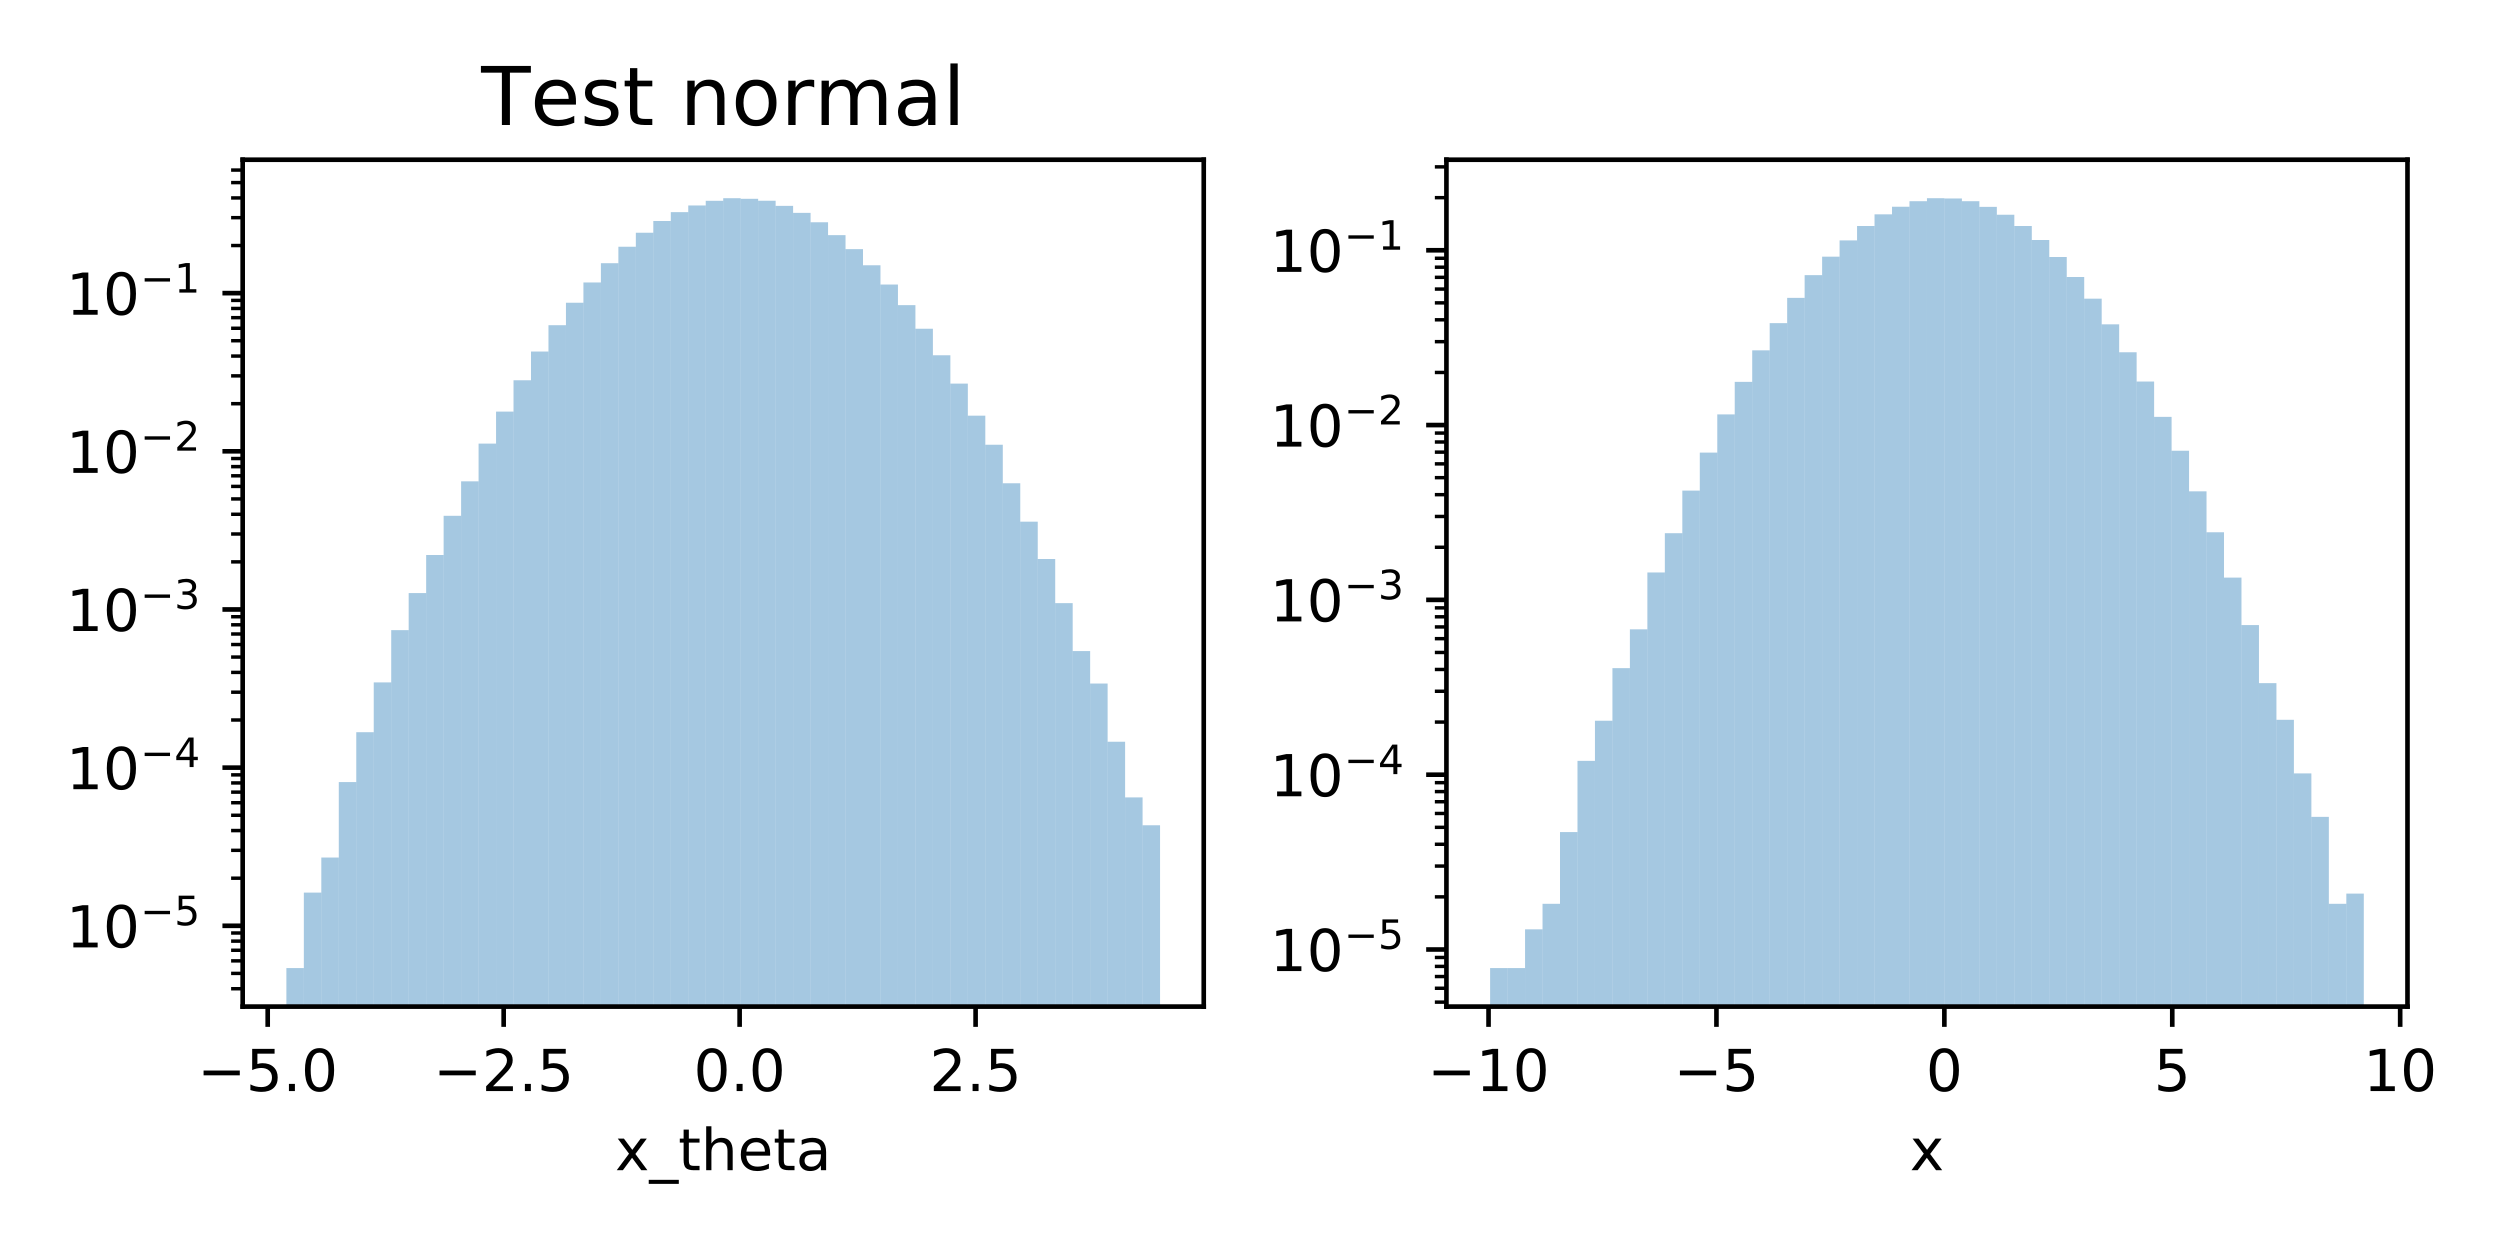 <?xml version="1.0" encoding="utf-8" standalone="no"?>
<!DOCTYPE svg PUBLIC "-//W3C//DTD SVG 1.1//EN"
  "http://www.w3.org/Graphics/SVG/1.1/DTD/svg11.dtd">
<!-- Created with matplotlib (https://matplotlib.org/) -->
<svg height="216pt" version="1.1" viewBox="0 0 432 216" width="432pt" xmlns="http://www.w3.org/2000/svg" xmlns:xlink="http://www.w3.org/1999/xlink">
 <defs>
  <style type="text/css">
*{stroke-linecap:butt;stroke-linejoin:round;}
  </style>
 </defs>
 <g id="figure_1">
  <g id="patch_1">
   <path d="M 0 216 
L 432 216 
L 432 0 
L 0 0 
z
" style="fill:#ffffff;"/>
  </g>
  <g id="axes_1">
   <g id="patch_2">
    <path d="M 41.935 173.939 
L 208.007 173.939 
L 208.007 27.6 
L 41.935 27.6 
z
" style="fill:#ffffff;"/>
   </g>
   <g id="patch_3">
    <path clip-path="url(#p2f5a0d7774)" d="M 49.484 27353.577 
L 52.504 27353.577 
L 52.504 167.287 
L 49.484 167.287 
z
" style="fill:#1f77b4;opacity:0.4;"/>
   </g>
   <g id="patch_4">
    <path clip-path="url(#p2f5a0d7774)" d="M 52.504 27353.577 
L 55.523 27353.577 
L 55.523 154.247 
L 52.504 154.247 
z
" style="fill:#1f77b4;opacity:0.4;"/>
   </g>
   <g id="patch_5">
    <path clip-path="url(#p2f5a0d7774)" d="M 55.523 27353.577 
L 58.542 27353.577 
L 58.542 148.184 
L 55.523 148.184 
z
" style="fill:#1f77b4;opacity:0.4;"/>
   </g>
   <g id="patch_6">
    <path clip-path="url(#p2f5a0d7774)" d="M 58.542 27353.577 
L 61.562 27353.577 
L 61.562 135.144 
L 58.542 135.144 
z
" style="fill:#1f77b4;opacity:0.4;"/>
   </g>
   <g id="patch_7">
    <path clip-path="url(#p2f5a0d7774)" d="M 61.562 27353.577 
L 64.581 27353.577 
L 64.581 126.528 
L 61.562 126.528 
z
" style="fill:#1f77b4;opacity:0.4;"/>
   </g>
   <g id="patch_8">
    <path clip-path="url(#p2f5a0d7774)" d="M 64.581 27353.577 
L 67.601 27353.577 
L 67.601 117.924 
L 64.581 117.924 
z
" style="fill:#1f77b4;opacity:0.4;"/>
   </g>
   <g id="patch_9">
    <path clip-path="url(#p2f5a0d7774)" d="M 67.601 27353.577 
L 70.62 27353.577 
L 70.62 108.89 
L 67.601 108.89 
z
" style="fill:#1f77b4;opacity:0.4;"/>
   </g>
   <g id="patch_10">
    <path clip-path="url(#p2f5a0d7774)" d="M 70.62 27353.577 
L 73.64 27353.577 
L 73.64 102.485 
L 70.62 102.485 
z
" style="fill:#1f77b4;opacity:0.4;"/>
   </g>
   <g id="patch_11">
    <path clip-path="url(#p2f5a0d7774)" d="M 73.64 27353.577 
L 76.659 27353.577 
L 76.659 95.908 
L 73.64 95.908 
z
" style="fill:#1f77b4;opacity:0.4;"/>
   </g>
   <g id="patch_12">
    <path clip-path="url(#p2f5a0d7774)" d="M 76.659 27353.577 
L 79.679 27353.577 
L 79.679 89.13 
L 76.659 89.13 
z
" style="fill:#1f77b4;opacity:0.4;"/>
   </g>
   <g id="patch_13">
    <path clip-path="url(#p2f5a0d7774)" d="M 79.679 27353.577 
L 82.698 27353.577 
L 82.698 83.172 
L 79.679 83.172 
z
" style="fill:#1f77b4;opacity:0.4;"/>
   </g>
   <g id="patch_14">
    <path clip-path="url(#p2f5a0d7774)" d="M 82.698 27353.577 
L 85.718 27353.577 
L 85.718 76.655 
L 82.698 76.655 
z
" style="fill:#1f77b4;opacity:0.4;"/>
   </g>
   <g id="patch_15">
    <path clip-path="url(#p2f5a0d7774)" d="M 85.718 27353.577 
L 88.737 27353.577 
L 88.737 71.129 
L 85.718 71.129 
z
" style="fill:#1f77b4;opacity:0.4;"/>
   </g>
   <g id="patch_16">
    <path clip-path="url(#p2f5a0d7774)" d="M 88.737 27353.577 
L 91.757 27353.577 
L 91.757 65.705 
L 88.737 65.705 
z
" style="fill:#1f77b4;opacity:0.4;"/>
   </g>
   <g id="patch_17">
    <path clip-path="url(#p2f5a0d7774)" d="M 91.757 27353.577 
L 94.776 27353.577 
L 94.776 60.743 
L 91.757 60.743 
z
" style="fill:#1f77b4;opacity:0.4;"/>
   </g>
   <g id="patch_18">
    <path clip-path="url(#p2f5a0d7774)" d="M 94.776 27353.577 
L 97.796 27353.577 
L 97.796 56.2 
L 94.776 56.2 
z
" style="fill:#1f77b4;opacity:0.4;"/>
   </g>
   <g id="patch_19">
    <path clip-path="url(#p2f5a0d7774)" d="M 97.796 27353.577 
L 100.815 27353.577 
L 100.815 52.312 
L 97.796 52.312 
z
" style="fill:#1f77b4;opacity:0.4;"/>
   </g>
   <g id="patch_20">
    <path clip-path="url(#p2f5a0d7774)" d="M 100.815 27353.577 
L 103.835 27353.577 
L 103.835 48.807 
L 100.815 48.807 
z
" style="fill:#1f77b4;opacity:0.4;"/>
   </g>
   <g id="patch_21">
    <path clip-path="url(#p2f5a0d7774)" d="M 103.835 27353.577 
L 106.854 27353.577 
L 106.854 45.485 
L 103.835 45.485 
z
" style="fill:#1f77b4;opacity:0.4;"/>
   </g>
   <g id="patch_22">
    <path clip-path="url(#p2f5a0d7774)" d="M 106.854 27353.577 
L 109.874 27353.577 
L 109.874 42.638 
L 106.854 42.638 
z
" style="fill:#1f77b4;opacity:0.4;"/>
   </g>
   <g id="patch_23">
    <path clip-path="url(#p2f5a0d7774)" d="M 109.874 27353.577 
L 112.893 27353.577 
L 112.893 40.213 
L 109.874 40.213 
z
" style="fill:#1f77b4;opacity:0.4;"/>
   </g>
   <g id="patch_24">
    <path clip-path="url(#p2f5a0d7774)" d="M 112.893 27353.577 
L 115.913 27353.577 
L 115.913 38.189 
L 112.893 38.189 
z
" style="fill:#1f77b4;opacity:0.4;"/>
   </g>
   <g id="patch_25">
    <path clip-path="url(#p2f5a0d7774)" d="M 115.913 27353.577 
L 118.932 27353.577 
L 118.932 36.659 
L 115.913 36.659 
z
" style="fill:#1f77b4;opacity:0.4;"/>
   </g>
   <g id="patch_26">
    <path clip-path="url(#p2f5a0d7774)" d="M 118.932 27353.577 
L 121.951 27353.577 
L 121.951 35.503 
L 118.932 35.503 
z
" style="fill:#1f77b4;opacity:0.4;"/>
   </g>
   <g id="patch_27">
    <path clip-path="url(#p2f5a0d7774)" d="M 121.951 27353.577 
L 124.971 27353.577 
L 124.971 34.704 
L 121.951 34.704 
z
" style="fill:#1f77b4;opacity:0.4;"/>
   </g>
   <g id="patch_28">
    <path clip-path="url(#p2f5a0d7774)" d="M 124.971 27353.577 
L 127.99 27353.577 
L 127.99 34.252 
L 124.971 34.252 
z
" style="fill:#1f77b4;opacity:0.4;"/>
   </g>
   <g id="patch_29">
    <path clip-path="url(#p2f5a0d7774)" d="M 127.99 27353.577 
L 131.01 27353.577 
L 131.01 34.35 
L 127.99 34.35 
z
" style="fill:#1f77b4;opacity:0.4;"/>
   </g>
   <g id="patch_30">
    <path clip-path="url(#p2f5a0d7774)" d="M 131.01 27353.577 
L 134.029 27353.577 
L 134.029 34.687 
L 131.01 34.687 
z
" style="fill:#1f77b4;opacity:0.4;"/>
   </g>
   <g id="patch_31">
    <path clip-path="url(#p2f5a0d7774)" d="M 134.029 27353.577 
L 137.049 27353.577 
L 137.049 35.572 
L 134.029 35.572 
z
" style="fill:#1f77b4;opacity:0.4;"/>
   </g>
   <g id="patch_32">
    <path clip-path="url(#p2f5a0d7774)" d="M 137.049 27353.577 
L 140.068 27353.577 
L 140.068 36.787 
L 137.049 36.787 
z
" style="fill:#1f77b4;opacity:0.4;"/>
   </g>
   <g id="patch_33">
    <path clip-path="url(#p2f5a0d7774)" d="M 140.068 27353.577 
L 143.088 27353.577 
L 143.088 38.407 
L 140.068 38.407 
z
" style="fill:#1f77b4;opacity:0.4;"/>
   </g>
   <g id="patch_34">
    <path clip-path="url(#p2f5a0d7774)" d="M 143.088 27353.577 
L 146.107 27353.577 
L 146.107 40.628 
L 143.088 40.628 
z
" style="fill:#1f77b4;opacity:0.4;"/>
   </g>
   <g id="patch_35">
    <path clip-path="url(#p2f5a0d7774)" d="M 146.107 27353.577 
L 149.127 27353.577 
L 149.127 43.049 
L 146.107 43.049 
z
" style="fill:#1f77b4;opacity:0.4;"/>
   </g>
   <g id="patch_36">
    <path clip-path="url(#p2f5a0d7774)" d="M 149.127 27353.577 
L 152.146 27353.577 
L 152.146 45.837 
L 149.127 45.837 
z
" style="fill:#1f77b4;opacity:0.4;"/>
   </g>
   <g id="patch_37">
    <path clip-path="url(#p2f5a0d7774)" d="M 152.146 27353.577 
L 155.166 27353.577 
L 155.166 49.166 
L 152.146 49.166 
z
" style="fill:#1f77b4;opacity:0.4;"/>
   </g>
   <g id="patch_38">
    <path clip-path="url(#p2f5a0d7774)" d="M 155.166 27353.577 
L 158.185 27353.577 
L 158.185 52.725 
L 155.166 52.725 
z
" style="fill:#1f77b4;opacity:0.4;"/>
   </g>
   <g id="patch_39">
    <path clip-path="url(#p2f5a0d7774)" d="M 158.185 27353.577 
L 161.205 27353.577 
L 161.205 56.805 
L 158.185 56.805 
z
" style="fill:#1f77b4;opacity:0.4;"/>
   </g>
   <g id="patch_40">
    <path clip-path="url(#p2f5a0d7774)" d="M 161.205 27353.577 
L 164.224 27353.577 
L 164.224 61.393 
L 161.205 61.393 
z
" style="fill:#1f77b4;opacity:0.4;"/>
   </g>
   <g id="patch_41">
    <path clip-path="url(#p2f5a0d7774)" d="M 164.224 27353.577 
L 167.244 27353.577 
L 167.244 66.289 
L 164.224 66.289 
z
" style="fill:#1f77b4;opacity:0.4;"/>
   </g>
   <g id="patch_42">
    <path clip-path="url(#p2f5a0d7774)" d="M 167.244 27353.577 
L 170.263 27353.577 
L 170.263 71.825 
L 167.244 71.825 
z
" style="fill:#1f77b4;opacity:0.4;"/>
   </g>
   <g id="patch_43">
    <path clip-path="url(#p2f5a0d7774)" d="M 170.263 27353.577 
L 173.283 27353.577 
L 173.283 76.846 
L 170.263 76.846 
z
" style="fill:#1f77b4;opacity:0.4;"/>
   </g>
   <g id="patch_44">
    <path clip-path="url(#p2f5a0d7774)" d="M 173.283 27353.577 
L 176.302 27353.577 
L 176.302 83.504 
L 173.283 83.504 
z
" style="fill:#1f77b4;opacity:0.4;"/>
   </g>
   <g id="patch_45">
    <path clip-path="url(#p2f5a0d7774)" d="M 176.302 27353.577 
L 179.322 27353.577 
L 179.322 90.139 
L 176.302 90.139 
z
" style="fill:#1f77b4;opacity:0.4;"/>
   </g>
   <g id="patch_46">
    <path clip-path="url(#p2f5a0d7774)" d="M 179.322 27353.577 
L 182.341 27353.577 
L 182.341 96.595 
L 179.322 96.595 
z
" style="fill:#1f77b4;opacity:0.4;"/>
   </g>
   <g id="patch_47">
    <path clip-path="url(#p2f5a0d7774)" d="M 182.341 27353.577 
L 185.361 27353.577 
L 185.361 104.223 
L 182.341 104.223 
z
" style="fill:#1f77b4;opacity:0.4;"/>
   </g>
   <g id="patch_48">
    <path clip-path="url(#p2f5a0d7774)" d="M 185.361 27353.577 
L 188.38 27353.577 
L 188.38 112.508 
L 185.361 112.508 
z
" style="fill:#1f77b4;opacity:0.4;"/>
   </g>
   <g id="patch_49">
    <path clip-path="url(#p2f5a0d7774)" d="M 188.38 27353.577 
L 191.399 27353.577 
L 191.399 118.111 
L 188.38 118.111 
z
" style="fill:#1f77b4;opacity:0.4;"/>
   </g>
   <g id="patch_50">
    <path clip-path="url(#p2f5a0d7774)" d="M 191.399 27353.577 
L 194.419 27353.577 
L 194.419 128.167 
L 191.399 128.167 
z
" style="fill:#1f77b4;opacity:0.4;"/>
   </g>
   <g id="patch_51">
    <path clip-path="url(#p2f5a0d7774)" d="M 194.419 27353.577 
L 197.438 27353.577 
L 197.438 137.793 
L 194.419 137.793 
z
" style="fill:#1f77b4;opacity:0.4;"/>
   </g>
   <g id="patch_52">
    <path clip-path="url(#p2f5a0d7774)" d="M 197.438 27353.577 
L 200.458 27353.577 
L 200.458 142.605 
L 197.438 142.605 
z
" style="fill:#1f77b4;opacity:0.4;"/>
   </g>
   <g id="matplotlib.axis_1">
    <g id="xtick_1">
     <g id="line2d_1">
      <defs>
       <path d="M 0 0 
L 0 3.5 
" id="m69c39a7c7e" style="stroke:#000000;stroke-width:0.8;"/>
      </defs>
      <g>
       <use style="stroke:#000000;stroke-width:0.8;" x="46.259" xlink:href="#m69c39a7c7e" y="173.939"/>
      </g>
     </g>
     <g id="text_1">
      <!-- −5.0 -->
      <defs>
       <path d="M 10.594 35.5 
L 73.188 35.5 
L 73.188 27.203 
L 10.594 27.203 
z
" id="DejaVuSans-8722"/>
       <path d="M 10.797 72.906 
L 49.516 72.906 
L 49.516 64.594 
L 19.828 64.594 
L 19.828 46.734 
Q 21.969 47.469 24.109 47.828 
Q 26.266 48.188 28.422 48.188 
Q 40.625 48.188 47.75 41.5 
Q 54.891 34.812 54.891 23.391 
Q 54.891 11.625 47.562 5.094 
Q 40.234 -1.422 26.906 -1.422 
Q 22.312 -1.422 17.547 -0.641 
Q 12.797 0.141 7.719 1.703 
L 7.719 11.625 
Q 12.109 9.234 16.797 8.062 
Q 21.484 6.891 26.703 6.891 
Q 35.156 6.891 40.078 11.328 
Q 45.016 15.766 45.016 23.391 
Q 45.016 31 40.078 35.438 
Q 35.156 39.891 26.703 39.891 
Q 22.75 39.891 18.812 39.016 
Q 14.891 38.141 10.797 36.281 
z
" id="DejaVuSans-53"/>
       <path d="M 10.688 12.406 
L 21 12.406 
L 21 0 
L 10.688 0 
z
" id="DejaVuSans-46"/>
       <path d="M 31.781 66.406 
Q 24.172 66.406 20.328 58.906 
Q 16.5 51.422 16.5 36.375 
Q 16.5 21.391 20.328 13.891 
Q 24.172 6.391 31.781 6.391 
Q 39.453 6.391 43.281 13.891 
Q 47.125 21.391 47.125 36.375 
Q 47.125 51.422 43.281 58.906 
Q 39.453 66.406 31.781 66.406 
z
M 31.781 74.219 
Q 44.047 74.219 50.516 64.516 
Q 56.984 54.828 56.984 36.375 
Q 56.984 17.969 50.516 8.266 
Q 44.047 -1.422 31.781 -1.422 
Q 19.531 -1.422 13.062 8.266 
Q 6.594 17.969 6.594 36.375 
Q 6.594 54.828 13.062 64.516 
Q 19.531 74.219 31.781 74.219 
z
" id="DejaVuSans-48"/>
      </defs>
      <g transform="translate(34.118 188.537)scale(0.1 -0.1)">
       <use xlink:href="#DejaVuSans-8722"/>
       <use x="83.789" xlink:href="#DejaVuSans-53"/>
       <use x="147.412" xlink:href="#DejaVuSans-46"/>
       <use x="179.199" xlink:href="#DejaVuSans-48"/>
      </g>
     </g>
    </g>
    <g id="xtick_2">
     <g id="line2d_2">
      <g>
       <use style="stroke:#000000;stroke-width:0.8;" x="87.034" xlink:href="#m69c39a7c7e" y="173.939"/>
      </g>
     </g>
     <g id="text_2">
      <!-- −2.5 -->
      <defs>
       <path d="M 19.188 8.297 
L 53.609 8.297 
L 53.609 0 
L 7.328 0 
L 7.328 8.297 
Q 12.938 14.109 22.625 23.891 
Q 32.328 33.688 34.812 36.531 
Q 39.547 41.844 41.422 45.531 
Q 43.312 49.219 43.312 52.781 
Q 43.312 58.594 39.234 62.25 
Q 35.156 65.922 28.609 65.922 
Q 23.969 65.922 18.812 64.312 
Q 13.672 62.703 7.812 59.422 
L 7.812 69.391 
Q 13.766 71.781 18.938 73 
Q 24.125 74.219 28.422 74.219 
Q 39.75 74.219 46.484 68.547 
Q 53.219 62.891 53.219 53.422 
Q 53.219 48.922 51.531 44.891 
Q 49.859 40.875 45.406 35.406 
Q 44.188 33.984 37.641 27.219 
Q 31.109 20.453 19.188 8.297 
z
" id="DejaVuSans-50"/>
      </defs>
      <g transform="translate(74.892 188.537)scale(0.1 -0.1)">
       <use xlink:href="#DejaVuSans-8722"/>
       <use x="83.789" xlink:href="#DejaVuSans-50"/>
       <use x="147.412" xlink:href="#DejaVuSans-46"/>
       <use x="179.199" xlink:href="#DejaVuSans-53"/>
      </g>
     </g>
    </g>
    <g id="xtick_3">
     <g id="line2d_3">
      <g>
       <use style="stroke:#000000;stroke-width:0.8;" x="127.808" xlink:href="#m69c39a7c7e" y="173.939"/>
      </g>
     </g>
     <g id="text_3">
      <!-- 0.0 -->
      <g transform="translate(119.857 188.537)scale(0.1 -0.1)">
       <use xlink:href="#DejaVuSans-48"/>
       <use x="63.623" xlink:href="#DejaVuSans-46"/>
       <use x="95.41" xlink:href="#DejaVuSans-48"/>
      </g>
     </g>
    </g>
    <g id="xtick_4">
     <g id="line2d_4">
      <g>
       <use style="stroke:#000000;stroke-width:0.8;" x="168.583" xlink:href="#m69c39a7c7e" y="173.939"/>
      </g>
     </g>
     <g id="text_4">
      <!-- 2.5 -->
      <g transform="translate(160.631 188.537)scale(0.1 -0.1)">
       <use xlink:href="#DejaVuSans-50"/>
       <use x="63.623" xlink:href="#DejaVuSans-46"/>
       <use x="95.41" xlink:href="#DejaVuSans-53"/>
      </g>
     </g>
    </g>
    <g id="text_5">
     <!-- x_theta -->
     <defs>
      <path d="M 54.891 54.688 
L 35.109 28.078 
L 55.906 0 
L 45.312 0 
L 29.391 21.484 
L 13.484 0 
L 2.875 0 
L 24.125 28.609 
L 4.688 54.688 
L 15.281 54.688 
L 29.781 35.203 
L 44.281 54.688 
z
" id="DejaVuSans-120"/>
      <path d="M 50.984 -16.609 
L 50.984 -23.578 
L -0.984 -23.578 
L -0.984 -16.609 
z
" id="DejaVuSans-95"/>
      <path d="M 18.312 70.219 
L 18.312 54.688 
L 36.812 54.688 
L 36.812 47.703 
L 18.312 47.703 
L 18.312 18.016 
Q 18.312 11.328 20.141 9.422 
Q 21.969 7.516 27.594 7.516 
L 36.812 7.516 
L 36.812 0 
L 27.594 0 
Q 17.188 0 13.234 3.875 
Q 9.281 7.766 9.281 18.016 
L 9.281 47.703 
L 2.688 47.703 
L 2.688 54.688 
L 9.281 54.688 
L 9.281 70.219 
z
" id="DejaVuSans-116"/>
      <path d="M 54.891 33.016 
L 54.891 0 
L 45.906 0 
L 45.906 32.719 
Q 45.906 40.484 42.875 44.328 
Q 39.844 48.188 33.797 48.188 
Q 26.516 48.188 22.312 43.547 
Q 18.109 38.922 18.109 30.906 
L 18.109 0 
L 9.078 0 
L 9.078 75.984 
L 18.109 75.984 
L 18.109 46.188 
Q 21.344 51.125 25.703 53.562 
Q 30.078 56 35.797 56 
Q 45.219 56 50.047 50.172 
Q 54.891 44.344 54.891 33.016 
z
" id="DejaVuSans-104"/>
      <path d="M 56.203 29.594 
L 56.203 25.203 
L 14.891 25.203 
Q 15.484 15.922 20.484 11.062 
Q 25.484 6.203 34.422 6.203 
Q 39.594 6.203 44.453 7.469 
Q 49.312 8.734 54.109 11.281 
L 54.109 2.781 
Q 49.266 0.734 44.188 -0.344 
Q 39.109 -1.422 33.891 -1.422 
Q 20.797 -1.422 13.156 6.188 
Q 5.516 13.812 5.516 26.812 
Q 5.516 40.234 12.766 48.109 
Q 20.016 56 32.328 56 
Q 43.359 56 49.781 48.891 
Q 56.203 41.797 56.203 29.594 
z
M 47.219 32.234 
Q 47.125 39.594 43.094 43.984 
Q 39.062 48.391 32.422 48.391 
Q 24.906 48.391 20.391 44.141 
Q 15.875 39.891 15.188 32.172 
z
" id="DejaVuSans-101"/>
      <path d="M 34.281 27.484 
Q 23.391 27.484 19.188 25 
Q 14.984 22.516 14.984 16.5 
Q 14.984 11.719 18.141 8.906 
Q 21.297 6.109 26.703 6.109 
Q 34.188 6.109 38.703 11.406 
Q 43.219 16.703 43.219 25.484 
L 43.219 27.484 
z
M 52.203 31.203 
L 52.203 0 
L 43.219 0 
L 43.219 8.297 
Q 40.141 3.328 35.547 0.953 
Q 30.953 -1.422 24.312 -1.422 
Q 15.922 -1.422 10.953 3.297 
Q 6 8.016 6 15.922 
Q 6 25.141 12.172 29.828 
Q 18.359 34.516 30.609 34.516 
L 43.219 34.516 
L 43.219 35.406 
Q 43.219 41.609 39.141 45 
Q 35.062 48.391 27.688 48.391 
Q 23 48.391 18.547 47.266 
Q 14.109 46.141 10.016 43.891 
L 10.016 52.203 
Q 14.938 54.109 19.578 55.047 
Q 24.219 56 28.609 56 
Q 40.484 56 46.344 49.844 
Q 52.203 43.703 52.203 31.203 
z
" id="DejaVuSans-97"/>
     </defs>
     <g transform="translate(106.282 202.215)scale(0.1 -0.1)">
      <use xlink:href="#DejaVuSans-120"/>
      <use x="59.18" xlink:href="#DejaVuSans-95"/>
      <use x="109.18" xlink:href="#DejaVuSans-116"/>
      <use x="148.389" xlink:href="#DejaVuSans-104"/>
      <use x="211.768" xlink:href="#DejaVuSans-101"/>
      <use x="273.291" xlink:href="#DejaVuSans-116"/>
      <use x="312.5" xlink:href="#DejaVuSans-97"/>
     </g>
    </g>
   </g>
   <g id="matplotlib.axis_2">
    <g id="ytick_1">
     <g id="line2d_5">
      <defs>
       <path d="M 0 0 
L -3.5 0 
" id="mabf343cbce" style="stroke:#000000;stroke-width:0.8;"/>
      </defs>
      <g>
       <use style="stroke:#000000;stroke-width:0.8;" x="41.935" xlink:href="#mabf343cbce" y="159.977"/>
      </g>
     </g>
     <g id="text_6">
      <!-- $\mathdefault{10^{-5}}$ -->
      <defs>
       <path d="M 12.406 8.297 
L 28.516 8.297 
L 28.516 63.922 
L 10.984 60.406 
L 10.984 69.391 
L 28.422 72.906 
L 38.281 72.906 
L 38.281 8.297 
L 54.391 8.297 
L 54.391 0 
L 12.406 0 
z
" id="DejaVuSans-49"/>
      </defs>
      <g transform="translate(11.435 163.776)scale(0.1 -0.1)">
       <use transform="translate(0 0.684)" xlink:href="#DejaVuSans-49"/>
       <use transform="translate(63.623 0.684)" xlink:href="#DejaVuSans-48"/>
       <use transform="translate(128.203 38.966)scale(0.7)" xlink:href="#DejaVuSans-8722"/>
       <use transform="translate(186.855 38.966)scale(0.7)" xlink:href="#DejaVuSans-53"/>
      </g>
     </g>
    </g>
    <g id="ytick_2">
     <g id="line2d_6">
      <g>
       <use style="stroke:#000000;stroke-width:0.8;" x="41.935" xlink:href="#mabf343cbce" y="132.646"/>
      </g>
     </g>
     <g id="text_7">
      <!-- $\mathdefault{10^{-4}}$ -->
      <defs>
       <path d="M 37.797 64.312 
L 12.891 25.391 
L 37.797 25.391 
z
M 35.203 72.906 
L 47.609 72.906 
L 47.609 25.391 
L 58.016 25.391 
L 58.016 17.188 
L 47.609 17.188 
L 47.609 0 
L 37.797 0 
L 37.797 17.188 
L 4.891 17.188 
L 4.891 26.703 
z
" id="DejaVuSans-52"/>
      </defs>
      <g transform="translate(11.435 136.446)scale(0.1 -0.1)">
       <use transform="translate(0 0.684)" xlink:href="#DejaVuSans-49"/>
       <use transform="translate(63.623 0.684)" xlink:href="#DejaVuSans-48"/>
       <use transform="translate(128.203 38.966)scale(0.7)" xlink:href="#DejaVuSans-8722"/>
       <use transform="translate(186.855 38.966)scale(0.7)" xlink:href="#DejaVuSans-52"/>
      </g>
     </g>
    </g>
    <g id="ytick_3">
     <g id="line2d_7">
      <g>
       <use style="stroke:#000000;stroke-width:0.8;" x="41.935" xlink:href="#mabf343cbce" y="105.316"/>
      </g>
     </g>
     <g id="text_8">
      <!-- $\mathdefault{10^{-3}}$ -->
      <defs>
       <path d="M 40.578 39.312 
Q 47.656 37.797 51.625 33 
Q 55.609 28.219 55.609 21.188 
Q 55.609 10.406 48.188 4.484 
Q 40.766 -1.422 27.094 -1.422 
Q 22.516 -1.422 17.656 -0.516 
Q 12.797 0.391 7.625 2.203 
L 7.625 11.719 
Q 11.719 9.328 16.594 8.109 
Q 21.484 6.891 26.812 6.891 
Q 36.078 6.891 40.938 10.547 
Q 45.797 14.203 45.797 21.188 
Q 45.797 27.641 41.281 31.266 
Q 36.766 34.906 28.719 34.906 
L 20.219 34.906 
L 20.219 43.016 
L 29.109 43.016 
Q 36.375 43.016 40.234 45.922 
Q 44.094 48.828 44.094 54.297 
Q 44.094 59.906 40.109 62.906 
Q 36.141 65.922 28.719 65.922 
Q 24.656 65.922 20.016 65.031 
Q 15.375 64.156 9.812 62.312 
L 9.812 71.094 
Q 15.438 72.656 20.344 73.438 
Q 25.25 74.219 29.594 74.219 
Q 40.828 74.219 47.359 69.109 
Q 53.906 64.016 53.906 55.328 
Q 53.906 49.266 50.438 45.094 
Q 46.969 40.922 40.578 39.312 
z
" id="DejaVuSans-51"/>
      </defs>
      <g transform="translate(11.435 109.115)scale(0.1 -0.1)">
       <use transform="translate(0 0.766)" xlink:href="#DejaVuSans-49"/>
       <use transform="translate(63.623 0.766)" xlink:href="#DejaVuSans-48"/>
       <use transform="translate(128.203 39.047)scale(0.7)" xlink:href="#DejaVuSans-8722"/>
       <use transform="translate(186.855 39.047)scale(0.7)" xlink:href="#DejaVuSans-51"/>
      </g>
     </g>
    </g>
    <g id="ytick_4">
     <g id="line2d_8">
      <g>
       <use style="stroke:#000000;stroke-width:0.8;" x="41.935" xlink:href="#mabf343cbce" y="77.986"/>
      </g>
     </g>
     <g id="text_9">
      <!-- $\mathdefault{10^{-2}}$ -->
      <g transform="translate(11.435 81.785)scale(0.1 -0.1)">
       <use transform="translate(0 0.766)" xlink:href="#DejaVuSans-49"/>
       <use transform="translate(63.623 0.766)" xlink:href="#DejaVuSans-48"/>
       <use transform="translate(128.203 39.047)scale(0.7)" xlink:href="#DejaVuSans-8722"/>
       <use transform="translate(186.855 39.047)scale(0.7)" xlink:href="#DejaVuSans-50"/>
      </g>
     </g>
    </g>
    <g id="ytick_5">
     <g id="line2d_9">
      <g>
       <use style="stroke:#000000;stroke-width:0.8;" x="41.935" xlink:href="#mabf343cbce" y="50.656"/>
      </g>
     </g>
     <g id="text_10">
      <!-- $\mathdefault{10^{-1}}$ -->
      <g transform="translate(11.435 54.455)scale(0.1 -0.1)">
       <use transform="translate(0 0.684)" xlink:href="#DejaVuSans-49"/>
       <use transform="translate(63.623 0.684)" xlink:href="#DejaVuSans-48"/>
       <use transform="translate(128.203 38.966)scale(0.7)" xlink:href="#DejaVuSans-8722"/>
       <use transform="translate(186.855 38.966)scale(0.7)" xlink:href="#DejaVuSans-49"/>
      </g>
     </g>
    </g>
    <g id="ytick_6">
     <g id="line2d_10">
      <defs>
       <path d="M 0 0 
L -2 0 
" id="mb17916ef28" style="stroke:#000000;stroke-width:0.6;"/>
      </defs>
      <g>
       <use style="stroke:#000000;stroke-width:0.6;" x="41.935" xlink:href="#mb17916ef28" y="170.852"/>
      </g>
     </g>
    </g>
    <g id="ytick_7">
     <g id="line2d_11">
      <g>
       <use style="stroke:#000000;stroke-width:0.6;" x="41.935" xlink:href="#mb17916ef28" y="168.204"/>
      </g>
     </g>
    </g>
    <g id="ytick_8">
     <g id="line2d_12">
      <g>
       <use style="stroke:#000000;stroke-width:0.6;" x="41.935" xlink:href="#mb17916ef28" y="166.04"/>
      </g>
     </g>
    </g>
    <g id="ytick_9">
     <g id="line2d_13">
      <g>
       <use style="stroke:#000000;stroke-width:0.6;" x="41.935" xlink:href="#mb17916ef28" y="164.21"/>
      </g>
     </g>
    </g>
    <g id="ytick_10">
     <g id="line2d_14">
      <g>
       <use style="stroke:#000000;stroke-width:0.6;" x="41.935" xlink:href="#mb17916ef28" y="162.625"/>
      </g>
     </g>
    </g>
    <g id="ytick_11">
     <g id="line2d_15">
      <g>
       <use style="stroke:#000000;stroke-width:0.6;" x="41.935" xlink:href="#mb17916ef28" y="161.227"/>
      </g>
     </g>
    </g>
    <g id="ytick_12">
     <g id="line2d_16">
      <g>
       <use style="stroke:#000000;stroke-width:0.6;" x="41.935" xlink:href="#mb17916ef28" y="151.749"/>
      </g>
     </g>
    </g>
    <g id="ytick_13">
     <g id="line2d_17">
      <g>
       <use style="stroke:#000000;stroke-width:0.6;" x="41.935" xlink:href="#mb17916ef28" y="146.937"/>
      </g>
     </g>
    </g>
    <g id="ytick_14">
     <g id="line2d_18">
      <g>
       <use style="stroke:#000000;stroke-width:0.6;" x="41.935" xlink:href="#mb17916ef28" y="143.522"/>
      </g>
     </g>
    </g>
    <g id="ytick_15">
     <g id="line2d_19">
      <g>
       <use style="stroke:#000000;stroke-width:0.6;" x="41.935" xlink:href="#mb17916ef28" y="140.874"/>
      </g>
     </g>
    </g>
    <g id="ytick_16">
     <g id="line2d_20">
      <g>
       <use style="stroke:#000000;stroke-width:0.6;" x="41.935" xlink:href="#mb17916ef28" y="138.71"/>
      </g>
     </g>
    </g>
    <g id="ytick_17">
     <g id="line2d_21">
      <g>
       <use style="stroke:#000000;stroke-width:0.6;" x="41.935" xlink:href="#mb17916ef28" y="136.88"/>
      </g>
     </g>
    </g>
    <g id="ytick_18">
     <g id="line2d_22">
      <g>
       <use style="stroke:#000000;stroke-width:0.6;" x="41.935" xlink:href="#mb17916ef28" y="135.295"/>
      </g>
     </g>
    </g>
    <g id="ytick_19">
     <g id="line2d_23">
      <g>
       <use style="stroke:#000000;stroke-width:0.6;" x="41.935" xlink:href="#mb17916ef28" y="133.897"/>
      </g>
     </g>
    </g>
    <g id="ytick_20">
     <g id="line2d_24">
      <g>
       <use style="stroke:#000000;stroke-width:0.6;" x="41.935" xlink:href="#mb17916ef28" y="124.419"/>
      </g>
     </g>
    </g>
    <g id="ytick_21">
     <g id="line2d_25">
      <g>
       <use style="stroke:#000000;stroke-width:0.6;" x="41.935" xlink:href="#mb17916ef28" y="119.607"/>
      </g>
     </g>
    </g>
    <g id="ytick_22">
     <g id="line2d_26">
      <g>
       <use style="stroke:#000000;stroke-width:0.6;" x="41.935" xlink:href="#mb17916ef28" y="116.192"/>
      </g>
     </g>
    </g>
    <g id="ytick_23">
     <g id="line2d_27">
      <g>
       <use style="stroke:#000000;stroke-width:0.6;" x="41.935" xlink:href="#mb17916ef28" y="113.543"/>
      </g>
     </g>
    </g>
    <g id="ytick_24">
     <g id="line2d_28">
      <g>
       <use style="stroke:#000000;stroke-width:0.6;" x="41.935" xlink:href="#mb17916ef28" y="111.379"/>
      </g>
     </g>
    </g>
    <g id="ytick_25">
     <g id="line2d_29">
      <g>
       <use style="stroke:#000000;stroke-width:0.6;" x="41.935" xlink:href="#mb17916ef28" y="109.55"/>
      </g>
     </g>
    </g>
    <g id="ytick_26">
     <g id="line2d_30">
      <g>
       <use style="stroke:#000000;stroke-width:0.6;" x="41.935" xlink:href="#mb17916ef28" y="107.965"/>
      </g>
     </g>
    </g>
    <g id="ytick_27">
     <g id="line2d_31">
      <g>
       <use style="stroke:#000000;stroke-width:0.6;" x="41.935" xlink:href="#mb17916ef28" y="106.567"/>
      </g>
     </g>
    </g>
    <g id="ytick_28">
     <g id="line2d_32">
      <g>
       <use style="stroke:#000000;stroke-width:0.6;" x="41.935" xlink:href="#mb17916ef28" y="97.089"/>
      </g>
     </g>
    </g>
    <g id="ytick_29">
     <g id="line2d_33">
      <g>
       <use style="stroke:#000000;stroke-width:0.6;" x="41.935" xlink:href="#mb17916ef28" y="92.276"/>
      </g>
     </g>
    </g>
    <g id="ytick_30">
     <g id="line2d_34">
      <g>
       <use style="stroke:#000000;stroke-width:0.6;" x="41.935" xlink:href="#mb17916ef28" y="88.862"/>
      </g>
     </g>
    </g>
    <g id="ytick_31">
     <g id="line2d_35">
      <g>
       <use style="stroke:#000000;stroke-width:0.6;" x="41.935" xlink:href="#mb17916ef28" y="86.213"/>
      </g>
     </g>
    </g>
    <g id="ytick_32">
     <g id="line2d_36">
      <g>
       <use style="stroke:#000000;stroke-width:0.6;" x="41.935" xlink:href="#mb17916ef28" y="84.049"/>
      </g>
     </g>
    </g>
    <g id="ytick_33">
     <g id="line2d_37">
      <g>
       <use style="stroke:#000000;stroke-width:0.6;" x="41.935" xlink:href="#mb17916ef28" y="82.219"/>
      </g>
     </g>
    </g>
    <g id="ytick_34">
     <g id="line2d_38">
      <g>
       <use style="stroke:#000000;stroke-width:0.6;" x="41.935" xlink:href="#mb17916ef28" y="80.634"/>
      </g>
     </g>
    </g>
    <g id="ytick_35">
     <g id="line2d_39">
      <g>
       <use style="stroke:#000000;stroke-width:0.6;" x="41.935" xlink:href="#mb17916ef28" y="79.236"/>
      </g>
     </g>
    </g>
    <g id="ytick_36">
     <g id="line2d_40">
      <g>
       <use style="stroke:#000000;stroke-width:0.6;" x="41.935" xlink:href="#mb17916ef28" y="69.759"/>
      </g>
     </g>
    </g>
    <g id="ytick_37">
     <g id="line2d_41">
      <g>
       <use style="stroke:#000000;stroke-width:0.6;" x="41.935" xlink:href="#mb17916ef28" y="64.946"/>
      </g>
     </g>
    </g>
    <g id="ytick_38">
     <g id="line2d_42">
      <g>
       <use style="stroke:#000000;stroke-width:0.6;" x="41.935" xlink:href="#mb17916ef28" y="61.531"/>
      </g>
     </g>
    </g>
    <g id="ytick_39">
     <g id="line2d_43">
      <g>
       <use style="stroke:#000000;stroke-width:0.6;" x="41.935" xlink:href="#mb17916ef28" y="58.883"/>
      </g>
     </g>
    </g>
    <g id="ytick_40">
     <g id="line2d_44">
      <g>
       <use style="stroke:#000000;stroke-width:0.6;" x="41.935" xlink:href="#mb17916ef28" y="56.719"/>
      </g>
     </g>
    </g>
    <g id="ytick_41">
     <g id="line2d_45">
      <g>
       <use style="stroke:#000000;stroke-width:0.6;" x="41.935" xlink:href="#mb17916ef28" y="54.889"/>
      </g>
     </g>
    </g>
    <g id="ytick_42">
     <g id="line2d_46">
      <g>
       <use style="stroke:#000000;stroke-width:0.6;" x="41.935" xlink:href="#mb17916ef28" y="53.304"/>
      </g>
     </g>
    </g>
    <g id="ytick_43">
     <g id="line2d_47">
      <g>
       <use style="stroke:#000000;stroke-width:0.6;" x="41.935" xlink:href="#mb17916ef28" y="51.906"/>
      </g>
     </g>
    </g>
    <g id="ytick_44">
     <g id="line2d_48">
      <g>
       <use style="stroke:#000000;stroke-width:0.6;" x="41.935" xlink:href="#mb17916ef28" y="42.428"/>
      </g>
     </g>
    </g>
    <g id="ytick_45">
     <g id="line2d_49">
      <g>
       <use style="stroke:#000000;stroke-width:0.6;" x="41.935" xlink:href="#mb17916ef28" y="37.616"/>
      </g>
     </g>
    </g>
    <g id="ytick_46">
     <g id="line2d_50">
      <g>
       <use style="stroke:#000000;stroke-width:0.6;" x="41.935" xlink:href="#mb17916ef28" y="34.201"/>
      </g>
     </g>
    </g>
    <g id="ytick_47">
     <g id="line2d_51">
      <g>
       <use style="stroke:#000000;stroke-width:0.6;" x="41.935" xlink:href="#mb17916ef28" y="31.553"/>
      </g>
     </g>
    </g>
    <g id="ytick_48">
     <g id="line2d_52">
      <g>
       <use style="stroke:#000000;stroke-width:0.6;" x="41.935" xlink:href="#mb17916ef28" y="29.389"/>
      </g>
     </g>
    </g>
   </g>
   <g id="patch_53">
    <path d="M 41.935 173.939 
L 41.935 27.6 
" style="fill:none;stroke:#000000;stroke-linecap:square;stroke-linejoin:miter;stroke-width:0.8;"/>
   </g>
   <g id="patch_54">
    <path d="M 208.007 173.939 
L 208.007 27.6 
" style="fill:none;stroke:#000000;stroke-linecap:square;stroke-linejoin:miter;stroke-width:0.8;"/>
   </g>
   <g id="patch_55">
    <path d="M 41.935 173.939 
L 208.007 173.939 
" style="fill:none;stroke:#000000;stroke-linecap:square;stroke-linejoin:miter;stroke-width:0.8;"/>
   </g>
   <g id="patch_56">
    <path d="M 41.935 27.6 
L 208.007 27.6 
" style="fill:none;stroke:#000000;stroke-linecap:square;stroke-linejoin:miter;stroke-width:0.8;"/>
   </g>
   <g id="text_11">
    <!-- Test normal -->
    <defs>
     <path d="M -0.297 72.906 
L 61.375 72.906 
L 61.375 64.594 
L 35.5 64.594 
L 35.5 0 
L 25.594 0 
L 25.594 64.594 
L -0.297 64.594 
z
" id="DejaVuSans-84"/>
     <path d="M 44.281 53.078 
L 44.281 44.578 
Q 40.484 46.531 36.375 47.5 
Q 32.281 48.484 27.875 48.484 
Q 21.188 48.484 17.844 46.438 
Q 14.5 44.391 14.5 40.281 
Q 14.5 37.156 16.891 35.375 
Q 19.281 33.594 26.516 31.984 
L 29.594 31.297 
Q 39.156 29.25 43.188 25.516 
Q 47.219 21.781 47.219 15.094 
Q 47.219 7.469 41.188 3.016 
Q 35.156 -1.422 24.609 -1.422 
Q 20.219 -1.422 15.453 -0.562 
Q 10.688 0.297 5.422 2 
L 5.422 11.281 
Q 10.406 8.688 15.234 7.391 
Q 20.062 6.109 24.812 6.109 
Q 31.156 6.109 34.562 8.281 
Q 37.984 10.453 37.984 14.406 
Q 37.984 18.062 35.516 20.016 
Q 33.062 21.969 24.703 23.781 
L 21.578 24.516 
Q 13.234 26.266 9.516 29.906 
Q 5.812 33.547 5.812 39.891 
Q 5.812 47.609 11.281 51.797 
Q 16.75 56 26.812 56 
Q 31.781 56 36.172 55.266 
Q 40.578 54.547 44.281 53.078 
z
" id="DejaVuSans-115"/>
     <path id="DejaVuSans-32"/>
     <path d="M 54.891 33.016 
L 54.891 0 
L 45.906 0 
L 45.906 32.719 
Q 45.906 40.484 42.875 44.328 
Q 39.844 48.188 33.797 48.188 
Q 26.516 48.188 22.312 43.547 
Q 18.109 38.922 18.109 30.906 
L 18.109 0 
L 9.078 0 
L 9.078 54.688 
L 18.109 54.688 
L 18.109 46.188 
Q 21.344 51.125 25.703 53.562 
Q 30.078 56 35.797 56 
Q 45.219 56 50.047 50.172 
Q 54.891 44.344 54.891 33.016 
z
" id="DejaVuSans-110"/>
     <path d="M 30.609 48.391 
Q 23.391 48.391 19.188 42.75 
Q 14.984 37.109 14.984 27.297 
Q 14.984 17.484 19.156 11.844 
Q 23.344 6.203 30.609 6.203 
Q 37.797 6.203 41.984 11.859 
Q 46.188 17.531 46.188 27.297 
Q 46.188 37.016 41.984 42.703 
Q 37.797 48.391 30.609 48.391 
z
M 30.609 56 
Q 42.328 56 49.016 48.375 
Q 55.719 40.766 55.719 27.297 
Q 55.719 13.875 49.016 6.219 
Q 42.328 -1.422 30.609 -1.422 
Q 18.844 -1.422 12.172 6.219 
Q 5.516 13.875 5.516 27.297 
Q 5.516 40.766 12.172 48.375 
Q 18.844 56 30.609 56 
z
" id="DejaVuSans-111"/>
     <path d="M 41.109 46.297 
Q 39.594 47.172 37.812 47.578 
Q 36.031 48 33.891 48 
Q 26.266 48 22.188 43.047 
Q 18.109 38.094 18.109 28.812 
L 18.109 0 
L 9.078 0 
L 9.078 54.688 
L 18.109 54.688 
L 18.109 46.188 
Q 20.953 51.172 25.484 53.578 
Q 30.031 56 36.531 56 
Q 37.453 56 38.578 55.875 
Q 39.703 55.766 41.062 55.516 
z
" id="DejaVuSans-114"/>
     <path d="M 52 44.188 
Q 55.375 50.25 60.062 53.125 
Q 64.75 56 71.094 56 
Q 79.641 56 84.281 50.016 
Q 88.922 44.047 88.922 33.016 
L 88.922 0 
L 79.891 0 
L 79.891 32.719 
Q 79.891 40.578 77.094 44.375 
Q 74.312 48.188 68.609 48.188 
Q 61.625 48.188 57.562 43.547 
Q 53.516 38.922 53.516 30.906 
L 53.516 0 
L 44.484 0 
L 44.484 32.719 
Q 44.484 40.625 41.703 44.406 
Q 38.922 48.188 33.109 48.188 
Q 26.219 48.188 22.156 43.531 
Q 18.109 38.875 18.109 30.906 
L 18.109 0 
L 9.078 0 
L 9.078 54.688 
L 18.109 54.688 
L 18.109 46.188 
Q 21.188 51.219 25.484 53.609 
Q 29.781 56 35.688 56 
Q 41.656 56 45.828 52.969 
Q 50 49.953 52 44.188 
z
" id="DejaVuSans-109"/>
     <path d="M 9.422 75.984 
L 18.406 75.984 
L 18.406 0 
L 9.422 0 
z
" id="DejaVuSans-108"/>
    </defs>
    <g transform="translate(83.143 21.6)scale(0.14 -0.14)">
     <use xlink:href="#DejaVuSans-84"/>
     <use x="60.818" xlink:href="#DejaVuSans-101"/>
     <use x="122.342" xlink:href="#DejaVuSans-115"/>
     <use x="174.441" xlink:href="#DejaVuSans-116"/>
     <use x="213.65" xlink:href="#DejaVuSans-32"/>
     <use x="245.438" xlink:href="#DejaVuSans-110"/>
     <use x="308.816" xlink:href="#DejaVuSans-111"/>
     <use x="369.998" xlink:href="#DejaVuSans-114"/>
     <use x="411.096" xlink:href="#DejaVuSans-109"/>
     <use x="508.508" xlink:href="#DejaVuSans-97"/>
     <use x="569.787" xlink:href="#DejaVuSans-108"/>
    </g>
   </g>
  </g>
  <g id="axes_2">
   <g id="patch_57">
    <path d="M 249.942 173.939 
L 416.013 173.939 
L 416.013 27.6 
L 249.942 27.6 
z
" style="fill:#ffffff;"/>
   </g>
   <g id="patch_58">
    <path clip-path="url(#pdece7ed3ef)" d="M 257.491 30219.087 
L 260.51 30219.087 
L 260.51 167.287 
L 257.491 167.287 
z
" style="fill:#1f77b4;opacity:0.4;"/>
   </g>
   <g id="patch_59">
    <path clip-path="url(#pdece7ed3ef)" d="M 260.51 30219.087 
L 263.53 30219.087 
L 263.53 167.287 
L 260.51 167.287 
z
" style="fill:#1f77b4;opacity:0.4;"/>
   </g>
   <g id="patch_60">
    <path clip-path="url(#pdece7ed3ef)" d="M 263.53 30219.087 
L 266.549 30219.087 
L 266.549 160.586 
L 263.53 160.586 
z
" style="fill:#1f77b4;opacity:0.4;"/>
   </g>
   <g id="patch_61">
    <path clip-path="url(#pdece7ed3ef)" d="M 266.549 30219.087 
L 269.569 30219.087 
L 269.569 156.172 
L 266.549 156.172 
z
" style="fill:#1f77b4;opacity:0.4;"/>
   </g>
   <g id="patch_62">
    <path clip-path="url(#pdece7ed3ef)" d="M 269.569 30219.087 
L 272.588 30219.087 
L 272.588 143.782 
L 269.569 143.782 
z
" style="fill:#1f77b4;opacity:0.4;"/>
   </g>
   <g id="patch_63">
    <path clip-path="url(#pdece7ed3ef)" d="M 272.588 30219.087 
L 275.607 30219.087 
L 275.607 131.474 
L 272.588 131.474 
z
" style="fill:#1f77b4;opacity:0.4;"/>
   </g>
   <g id="patch_64">
    <path clip-path="url(#pdece7ed3ef)" d="M 275.607 30219.087 
L 278.627 30219.087 
L 278.627 124.546 
L 275.607 124.546 
z
" style="fill:#1f77b4;opacity:0.4;"/>
   </g>
   <g id="patch_65">
    <path clip-path="url(#pdece7ed3ef)" d="M 278.627 30219.087 
L 281.646 30219.087 
L 281.646 115.453 
L 278.627 115.453 
z
" style="fill:#1f77b4;opacity:0.4;"/>
   </g>
   <g id="patch_66">
    <path clip-path="url(#pdece7ed3ef)" d="M 281.646 30219.087 
L 284.666 30219.087 
L 284.666 108.752 
L 281.646 108.752 
z
" style="fill:#1f77b4;opacity:0.4;"/>
   </g>
   <g id="patch_67">
    <path clip-path="url(#pdece7ed3ef)" d="M 284.666 30219.087 
L 287.685 30219.087 
L 287.685 98.923 
L 284.666 98.923 
z
" style="fill:#1f77b4;opacity:0.4;"/>
   </g>
   <g id="patch_68">
    <path clip-path="url(#pdece7ed3ef)" d="M 287.685 30219.087 
L 290.705 30219.087 
L 290.705 92.132 
L 287.685 92.132 
z
" style="fill:#1f77b4;opacity:0.4;"/>
   </g>
   <g id="patch_69">
    <path clip-path="url(#pdece7ed3ef)" d="M 290.705 30219.087 
L 293.724 30219.087 
L 293.724 84.776 
L 290.705 84.776 
z
" style="fill:#1f77b4;opacity:0.4;"/>
   </g>
   <g id="patch_70">
    <path clip-path="url(#pdece7ed3ef)" d="M 293.724 30219.087 
L 296.744 30219.087 
L 296.744 78.207 
L 293.724 78.207 
z
" style="fill:#1f77b4;opacity:0.4;"/>
   </g>
   <g id="patch_71">
    <path clip-path="url(#pdece7ed3ef)" d="M 296.744 30219.087 
L 299.763 30219.087 
L 299.763 71.603 
L 296.744 71.603 
z
" style="fill:#1f77b4;opacity:0.4;"/>
   </g>
   <g id="patch_72">
    <path clip-path="url(#pdece7ed3ef)" d="M 299.763 30219.087 
L 302.783 30219.087 
L 302.783 65.982 
L 299.763 65.982 
z
" style="fill:#1f77b4;opacity:0.4;"/>
   </g>
   <g id="patch_73">
    <path clip-path="url(#pdece7ed3ef)" d="M 302.783 30219.087 
L 305.802 30219.087 
L 305.802 60.533 
L 302.783 60.533 
z
" style="fill:#1f77b4;opacity:0.4;"/>
   </g>
   <g id="patch_74">
    <path clip-path="url(#pdece7ed3ef)" d="M 305.802 30219.087 
L 308.822 30219.087 
L 308.822 55.839 
L 305.802 55.839 
z
" style="fill:#1f77b4;opacity:0.4;"/>
   </g>
   <g id="patch_75">
    <path clip-path="url(#pdece7ed3ef)" d="M 308.822 30219.087 
L 311.841 30219.087 
L 311.841 51.473 
L 308.822 51.473 
z
" style="fill:#1f77b4;opacity:0.4;"/>
   </g>
   <g id="patch_76">
    <path clip-path="url(#pdece7ed3ef)" d="M 311.841 30219.087 
L 314.861 30219.087 
L 314.861 47.544 
L 311.841 47.544 
z
" style="fill:#1f77b4;opacity:0.4;"/>
   </g>
   <g id="patch_77">
    <path clip-path="url(#pdece7ed3ef)" d="M 314.861 30219.087 
L 317.88 30219.087 
L 317.88 44.35 
L 314.861 44.35 
z
" style="fill:#1f77b4;opacity:0.4;"/>
   </g>
   <g id="patch_78">
    <path clip-path="url(#pdece7ed3ef)" d="M 317.88 30219.087 
L 320.9 30219.087 
L 320.9 41.545 
L 317.88 41.545 
z
" style="fill:#1f77b4;opacity:0.4;"/>
   </g>
   <g id="patch_79">
    <path clip-path="url(#pdece7ed3ef)" d="M 320.9 30219.087 
L 323.919 30219.087 
L 323.919 39.052 
L 320.9 39.052 
z
" style="fill:#1f77b4;opacity:0.4;"/>
   </g>
   <g id="patch_80">
    <path clip-path="url(#pdece7ed3ef)" d="M 323.919 30219.087 
L 326.939 30219.087 
L 326.939 37.041 
L 323.919 37.041 
z
" style="fill:#1f77b4;opacity:0.4;"/>
   </g>
   <g id="patch_81">
    <path clip-path="url(#pdece7ed3ef)" d="M 326.939 30219.087 
L 329.958 30219.087 
L 329.958 35.727 
L 326.939 35.727 
z
" style="fill:#1f77b4;opacity:0.4;"/>
   </g>
   <g id="patch_82">
    <path clip-path="url(#pdece7ed3ef)" d="M 329.958 30219.087 
L 332.978 30219.087 
L 332.978 34.766 
L 329.958 34.766 
z
" style="fill:#1f77b4;opacity:0.4;"/>
   </g>
   <g id="patch_83">
    <path clip-path="url(#pdece7ed3ef)" d="M 332.978 30219.087 
L 335.997 30219.087 
L 335.997 34.252 
L 332.978 34.252 
z
" style="fill:#1f77b4;opacity:0.4;"/>
   </g>
   <g id="patch_84">
    <path clip-path="url(#pdece7ed3ef)" d="M 335.997 30219.087 
L 339.017 30219.087 
L 339.017 34.291 
L 335.997 34.291 
z
" style="fill:#1f77b4;opacity:0.4;"/>
   </g>
   <g id="patch_85">
    <path clip-path="url(#pdece7ed3ef)" d="M 339.017 30219.087 
L 342.036 30219.087 
L 342.036 34.768 
L 339.017 34.768 
z
" style="fill:#1f77b4;opacity:0.4;"/>
   </g>
   <g id="patch_86">
    <path clip-path="url(#pdece7ed3ef)" d="M 342.036 30219.087 
L 345.055 30219.087 
L 345.055 35.751 
L 342.036 35.751 
z
" style="fill:#1f77b4;opacity:0.4;"/>
   </g>
   <g id="patch_87">
    <path clip-path="url(#pdece7ed3ef)" d="M 345.055 30219.087 
L 348.075 30219.087 
L 348.075 37.11 
L 345.055 37.11 
z
" style="fill:#1f77b4;opacity:0.4;"/>
   </g>
   <g id="patch_88">
    <path clip-path="url(#pdece7ed3ef)" d="M 348.075 30219.087 
L 351.094 30219.087 
L 351.094 39.048 
L 348.075 39.048 
z
" style="fill:#1f77b4;opacity:0.4;"/>
   </g>
   <g id="patch_89">
    <path clip-path="url(#pdece7ed3ef)" d="M 351.094 30219.087 
L 354.114 30219.087 
L 354.114 41.468 
L 351.094 41.468 
z
" style="fill:#1f77b4;opacity:0.4;"/>
   </g>
   <g id="patch_90">
    <path clip-path="url(#pdece7ed3ef)" d="M 354.114 30219.087 
L 357.133 30219.087 
L 357.133 44.415 
L 354.114 44.415 
z
" style="fill:#1f77b4;opacity:0.4;"/>
   </g>
   <g id="patch_91">
    <path clip-path="url(#pdece7ed3ef)" d="M 357.133 30219.087 
L 360.153 30219.087 
L 360.153 47.864 
L 357.133 47.864 
z
" style="fill:#1f77b4;opacity:0.4;"/>
   </g>
   <g id="patch_92">
    <path clip-path="url(#pdece7ed3ef)" d="M 360.153 30219.087 
L 363.172 30219.087 
L 363.172 51.613 
L 360.153 51.613 
z
" style="fill:#1f77b4;opacity:0.4;"/>
   </g>
   <g id="patch_93">
    <path clip-path="url(#pdece7ed3ef)" d="M 363.172 30219.087 
L 366.192 30219.087 
L 366.192 56.05 
L 363.172 56.05 
z
" style="fill:#1f77b4;opacity:0.4;"/>
   </g>
   <g id="patch_94">
    <path clip-path="url(#pdece7ed3ef)" d="M 366.192 30219.087 
L 369.211 30219.087 
L 369.211 60.871 
L 366.192 60.871 
z
" style="fill:#1f77b4;opacity:0.4;"/>
   </g>
   <g id="patch_95">
    <path clip-path="url(#pdece7ed3ef)" d="M 369.211 30219.087 
L 372.231 30219.087 
L 372.231 65.934 
L 369.211 65.934 
z
" style="fill:#1f77b4;opacity:0.4;"/>
   </g>
   <g id="patch_96">
    <path clip-path="url(#pdece7ed3ef)" d="M 372.231 30219.087 
L 375.25 30219.087 
L 375.25 72.035 
L 372.231 72.035 
z
" style="fill:#1f77b4;opacity:0.4;"/>
   </g>
   <g id="patch_97">
    <path clip-path="url(#pdece7ed3ef)" d="M 375.25 30219.087 
L 378.27 30219.087 
L 378.27 77.887 
L 375.25 77.887 
z
" style="fill:#1f77b4;opacity:0.4;"/>
   </g>
   <g id="patch_98">
    <path clip-path="url(#pdece7ed3ef)" d="M 378.27 30219.087 
L 381.289 30219.087 
L 381.289 84.907 
L 378.27 84.907 
z
" style="fill:#1f77b4;opacity:0.4;"/>
   </g>
   <g id="patch_99">
    <path clip-path="url(#pdece7ed3ef)" d="M 381.289 30219.087 
L 384.309 30219.087 
L 384.309 91.976 
L 381.289 91.976 
z
" style="fill:#1f77b4;opacity:0.4;"/>
   </g>
   <g id="patch_100">
    <path clip-path="url(#pdece7ed3ef)" d="M 384.309 30219.087 
L 387.328 30219.087 
L 387.328 99.811 
L 384.309 99.811 
z
" style="fill:#1f77b4;opacity:0.4;"/>
   </g>
   <g id="patch_101">
    <path clip-path="url(#pdece7ed3ef)" d="M 387.328 30219.087 
L 390.348 30219.087 
L 390.348 108.016 
L 387.328 108.016 
z
" style="fill:#1f77b4;opacity:0.4;"/>
   </g>
   <g id="patch_102">
    <path clip-path="url(#pdece7ed3ef)" d="M 390.348 30219.087 
L 393.367 30219.087 
L 393.367 118.048 
L 390.348 118.048 
z
" style="fill:#1f77b4;opacity:0.4;"/>
   </g>
   <g id="patch_103">
    <path clip-path="url(#pdece7ed3ef)" d="M 393.367 30219.087 
L 396.387 30219.087 
L 396.387 124.379 
L 393.367 124.379 
z
" style="fill:#1f77b4;opacity:0.4;"/>
   </g>
   <g id="patch_104">
    <path clip-path="url(#pdece7ed3ef)" d="M 396.387 30219.087 
L 399.406 30219.087 
L 399.406 133.639 
L 396.387 133.639 
z
" style="fill:#1f77b4;opacity:0.4;"/>
   </g>
   <g id="patch_105">
    <path clip-path="url(#pdece7ed3ef)" d="M 399.406 30219.087 
L 402.426 30219.087 
L 402.426 141.15 
L 399.406 141.15 
z
" style="fill:#1f77b4;opacity:0.4;"/>
   </g>
   <g id="patch_106">
    <path clip-path="url(#pdece7ed3ef)" d="M 402.426 30219.087 
L 405.445 30219.087 
L 405.445 156.172 
L 402.426 156.172 
z
" style="fill:#1f77b4;opacity:0.4;"/>
   </g>
   <g id="patch_107">
    <path clip-path="url(#pdece7ed3ef)" d="M 405.445 30219.087 
L 408.465 30219.087 
L 408.465 154.42 
L 405.445 154.42 
z
" style="fill:#1f77b4;opacity:0.4;"/>
   </g>
   <g id="matplotlib.axis_3">
    <g id="xtick_5">
     <g id="line2d_53">
      <g>
       <use style="stroke:#000000;stroke-width:0.8;" x="257.22" xlink:href="#m69c39a7c7e" y="173.939"/>
      </g>
     </g>
     <g id="text_12">
      <!-- −10 -->
      <g transform="translate(246.668 188.537)scale(0.1 -0.1)">
       <use xlink:href="#DejaVuSans-8722"/>
       <use x="83.789" xlink:href="#DejaVuSans-49"/>
       <use x="147.412" xlink:href="#DejaVuSans-48"/>
      </g>
     </g>
    </g>
    <g id="xtick_6">
     <g id="line2d_54">
      <g>
       <use style="stroke:#000000;stroke-width:0.8;" x="296.602" xlink:href="#m69c39a7c7e" y="173.939"/>
      </g>
     </g>
     <g id="text_13">
      <!-- −5 -->
      <g transform="translate(289.231 188.537)scale(0.1 -0.1)">
       <use xlink:href="#DejaVuSans-8722"/>
       <use x="83.789" xlink:href="#DejaVuSans-53"/>
      </g>
     </g>
    </g>
    <g id="xtick_7">
     <g id="line2d_55">
      <g>
       <use style="stroke:#000000;stroke-width:0.8;" x="335.985" xlink:href="#m69c39a7c7e" y="173.939"/>
      </g>
     </g>
     <g id="text_14">
      <!-- 0 -->
      <g transform="translate(332.803 188.537)scale(0.1 -0.1)">
       <use xlink:href="#DejaVuSans-48"/>
      </g>
     </g>
    </g>
    <g id="xtick_8">
     <g id="line2d_56">
      <g>
       <use style="stroke:#000000;stroke-width:0.8;" x="375.367" xlink:href="#m69c39a7c7e" y="173.939"/>
      </g>
     </g>
     <g id="text_15">
      <!-- 5 -->
      <g transform="translate(372.186 188.537)scale(0.1 -0.1)">
       <use xlink:href="#DejaVuSans-53"/>
      </g>
     </g>
    </g>
    <g id="xtick_9">
     <g id="line2d_57">
      <g>
       <use style="stroke:#000000;stroke-width:0.8;" x="414.749" xlink:href="#m69c39a7c7e" y="173.939"/>
      </g>
     </g>
     <g id="text_16">
      <!-- 10 -->
      <g transform="translate(408.387 188.537)scale(0.1 -0.1)">
       <use xlink:href="#DejaVuSans-49"/>
       <use x="63.623" xlink:href="#DejaVuSans-48"/>
      </g>
     </g>
    </g>
    <g id="text_17">
     <!-- x -->
     <g transform="translate(330.018 202.215)scale(0.1 -0.1)">
      <use xlink:href="#DejaVuSans-120"/>
     </g>
    </g>
   </g>
   <g id="matplotlib.axis_4">
    <g id="ytick_49">
     <g id="line2d_58">
      <g>
       <use style="stroke:#000000;stroke-width:0.8;" x="249.942" xlink:href="#mabf343cbce" y="164.071"/>
      </g>
     </g>
     <g id="text_18">
      <!-- $\mathdefault{10^{-5}}$ -->
      <g transform="translate(219.442 167.87)scale(0.1 -0.1)">
       <use transform="translate(0 0.684)" xlink:href="#DejaVuSans-49"/>
       <use transform="translate(63.623 0.684)" xlink:href="#DejaVuSans-48"/>
       <use transform="translate(128.203 38.966)scale(0.7)" xlink:href="#DejaVuSans-8722"/>
       <use transform="translate(186.855 38.966)scale(0.7)" xlink:href="#DejaVuSans-53"/>
      </g>
     </g>
    </g>
    <g id="ytick_50">
     <g id="line2d_59">
      <g>
       <use style="stroke:#000000;stroke-width:0.8;" x="249.942" xlink:href="#mabf343cbce" y="133.865"/>
      </g>
     </g>
     <g id="text_19">
      <!-- $\mathdefault{10^{-4}}$ -->
      <g transform="translate(219.442 137.664)scale(0.1 -0.1)">
       <use transform="translate(0 0.684)" xlink:href="#DejaVuSans-49"/>
       <use transform="translate(63.623 0.684)" xlink:href="#DejaVuSans-48"/>
       <use transform="translate(128.203 38.966)scale(0.7)" xlink:href="#DejaVuSans-8722"/>
       <use transform="translate(186.855 38.966)scale(0.7)" xlink:href="#DejaVuSans-52"/>
      </g>
     </g>
    </g>
    <g id="ytick_51">
     <g id="line2d_60">
      <g>
       <use style="stroke:#000000;stroke-width:0.8;" x="249.942" xlink:href="#mabf343cbce" y="103.659"/>
      </g>
     </g>
     <g id="text_20">
      <!-- $\mathdefault{10^{-3}}$ -->
      <g transform="translate(219.442 107.458)scale(0.1 -0.1)">
       <use transform="translate(0 0.766)" xlink:href="#DejaVuSans-49"/>
       <use transform="translate(63.623 0.766)" xlink:href="#DejaVuSans-48"/>
       <use transform="translate(128.203 39.047)scale(0.7)" xlink:href="#DejaVuSans-8722"/>
       <use transform="translate(186.855 39.047)scale(0.7)" xlink:href="#DejaVuSans-51"/>
      </g>
     </g>
    </g>
    <g id="ytick_52">
     <g id="line2d_61">
      <g>
       <use style="stroke:#000000;stroke-width:0.8;" x="249.942" xlink:href="#mabf343cbce" y="73.453"/>
      </g>
     </g>
     <g id="text_21">
      <!-- $\mathdefault{10^{-2}}$ -->
      <g transform="translate(219.442 77.252)scale(0.1 -0.1)">
       <use transform="translate(0 0.766)" xlink:href="#DejaVuSans-49"/>
       <use transform="translate(63.623 0.766)" xlink:href="#DejaVuSans-48"/>
       <use transform="translate(128.203 39.047)scale(0.7)" xlink:href="#DejaVuSans-8722"/>
       <use transform="translate(186.855 39.047)scale(0.7)" xlink:href="#DejaVuSans-50"/>
      </g>
     </g>
    </g>
    <g id="ytick_53">
     <g id="line2d_62">
      <g>
       <use style="stroke:#000000;stroke-width:0.8;" x="249.942" xlink:href="#mabf343cbce" y="43.246"/>
      </g>
     </g>
     <g id="text_22">
      <!-- $\mathdefault{10^{-1}}$ -->
      <g transform="translate(219.442 47.046)scale(0.1 -0.1)">
       <use transform="translate(0 0.684)" xlink:href="#DejaVuSans-49"/>
       <use transform="translate(63.623 0.684)" xlink:href="#DejaVuSans-48"/>
       <use transform="translate(128.203 38.966)scale(0.7)" xlink:href="#DejaVuSans-8722"/>
       <use transform="translate(186.855 38.966)scale(0.7)" xlink:href="#DejaVuSans-49"/>
      </g>
     </g>
    </g>
    <g id="ytick_54">
     <g id="line2d_63">
      <g>
       <use style="stroke:#000000;stroke-width:0.6;" x="249.942" xlink:href="#mb17916ef28" y="173.164"/>
      </g>
     </g>
    </g>
    <g id="ytick_55">
     <g id="line2d_64">
      <g>
       <use style="stroke:#000000;stroke-width:0.6;" x="249.942" xlink:href="#mb17916ef28" y="170.772"/>
      </g>
     </g>
    </g>
    <g id="ytick_56">
     <g id="line2d_65">
      <g>
       <use style="stroke:#000000;stroke-width:0.6;" x="249.942" xlink:href="#mb17916ef28" y="168.75"/>
      </g>
     </g>
    </g>
    <g id="ytick_57">
     <g id="line2d_66">
      <g>
       <use style="stroke:#000000;stroke-width:0.6;" x="249.942" xlink:href="#mb17916ef28" y="166.998"/>
      </g>
     </g>
    </g>
    <g id="ytick_58">
     <g id="line2d_67">
      <g>
       <use style="stroke:#000000;stroke-width:0.6;" x="249.942" xlink:href="#mb17916ef28" y="165.453"/>
      </g>
     </g>
    </g>
    <g id="ytick_59">
     <g id="line2d_68">
      <g>
       <use style="stroke:#000000;stroke-width:0.6;" x="249.942" xlink:href="#mb17916ef28" y="154.978"/>
      </g>
     </g>
    </g>
    <g id="ytick_60">
     <g id="line2d_69">
      <g>
       <use style="stroke:#000000;stroke-width:0.6;" x="249.942" xlink:href="#mb17916ef28" y="149.659"/>
      </g>
     </g>
    </g>
    <g id="ytick_61">
     <g id="line2d_70">
      <g>
       <use style="stroke:#000000;stroke-width:0.6;" x="249.942" xlink:href="#mb17916ef28" y="145.885"/>
      </g>
     </g>
    </g>
    <g id="ytick_62">
     <g id="line2d_71">
      <g>
       <use style="stroke:#000000;stroke-width:0.6;" x="249.942" xlink:href="#mb17916ef28" y="142.958"/>
      </g>
     </g>
    </g>
    <g id="ytick_63">
     <g id="line2d_72">
      <g>
       <use style="stroke:#000000;stroke-width:0.6;" x="249.942" xlink:href="#mb17916ef28" y="140.566"/>
      </g>
     </g>
    </g>
    <g id="ytick_64">
     <g id="line2d_73">
      <g>
       <use style="stroke:#000000;stroke-width:0.6;" x="249.942" xlink:href="#mb17916ef28" y="138.544"/>
      </g>
     </g>
    </g>
    <g id="ytick_65">
     <g id="line2d_74">
      <g>
       <use style="stroke:#000000;stroke-width:0.6;" x="249.942" xlink:href="#mb17916ef28" y="136.792"/>
      </g>
     </g>
    </g>
    <g id="ytick_66">
     <g id="line2d_75">
      <g>
       <use style="stroke:#000000;stroke-width:0.6;" x="249.942" xlink:href="#mb17916ef28" y="135.247"/>
      </g>
     </g>
    </g>
    <g id="ytick_67">
     <g id="line2d_76">
      <g>
       <use style="stroke:#000000;stroke-width:0.6;" x="249.942" xlink:href="#mb17916ef28" y="124.772"/>
      </g>
     </g>
    </g>
    <g id="ytick_68">
     <g id="line2d_77">
      <g>
       <use style="stroke:#000000;stroke-width:0.6;" x="249.942" xlink:href="#mb17916ef28" y="119.453"/>
      </g>
     </g>
    </g>
    <g id="ytick_69">
     <g id="line2d_78">
      <g>
       <use style="stroke:#000000;stroke-width:0.6;" x="249.942" xlink:href="#mb17916ef28" y="115.679"/>
      </g>
     </g>
    </g>
    <g id="ytick_70">
     <g id="line2d_79">
      <g>
       <use style="stroke:#000000;stroke-width:0.6;" x="249.942" xlink:href="#mb17916ef28" y="112.751"/>
      </g>
     </g>
    </g>
    <g id="ytick_71">
     <g id="line2d_80">
      <g>
       <use style="stroke:#000000;stroke-width:0.6;" x="249.942" xlink:href="#mb17916ef28" y="110.36"/>
      </g>
     </g>
    </g>
    <g id="ytick_72">
     <g id="line2d_81">
      <g>
       <use style="stroke:#000000;stroke-width:0.6;" x="249.942" xlink:href="#mb17916ef28" y="108.338"/>
      </g>
     </g>
    </g>
    <g id="ytick_73">
     <g id="line2d_82">
      <g>
       <use style="stroke:#000000;stroke-width:0.6;" x="249.942" xlink:href="#mb17916ef28" y="106.586"/>
      </g>
     </g>
    </g>
    <g id="ytick_74">
     <g id="line2d_83">
      <g>
       <use style="stroke:#000000;stroke-width:0.6;" x="249.942" xlink:href="#mb17916ef28" y="105.041"/>
      </g>
     </g>
    </g>
    <g id="ytick_75">
     <g id="line2d_84">
      <g>
       <use style="stroke:#000000;stroke-width:0.6;" x="249.942" xlink:href="#mb17916ef28" y="94.566"/>
      </g>
     </g>
    </g>
    <g id="ytick_76">
     <g id="line2d_85">
      <g>
       <use style="stroke:#000000;stroke-width:0.6;" x="249.942" xlink:href="#mb17916ef28" y="89.247"/>
      </g>
     </g>
    </g>
    <g id="ytick_77">
     <g id="line2d_86">
      <g>
       <use style="stroke:#000000;stroke-width:0.6;" x="249.942" xlink:href="#mb17916ef28" y="85.473"/>
      </g>
     </g>
    </g>
    <g id="ytick_78">
     <g id="line2d_87">
      <g>
       <use style="stroke:#000000;stroke-width:0.6;" x="249.942" xlink:href="#mb17916ef28" y="82.545"/>
      </g>
     </g>
    </g>
    <g id="ytick_79">
     <g id="line2d_88">
      <g>
       <use style="stroke:#000000;stroke-width:0.6;" x="249.942" xlink:href="#mb17916ef28" y="80.154"/>
      </g>
     </g>
    </g>
    <g id="ytick_80">
     <g id="line2d_89">
      <g>
       <use style="stroke:#000000;stroke-width:0.6;" x="249.942" xlink:href="#mb17916ef28" y="78.131"/>
      </g>
     </g>
    </g>
    <g id="ytick_81">
     <g id="line2d_90">
      <g>
       <use style="stroke:#000000;stroke-width:0.6;" x="249.942" xlink:href="#mb17916ef28" y="76.38"/>
      </g>
     </g>
    </g>
    <g id="ytick_82">
     <g id="line2d_91">
      <g>
       <use style="stroke:#000000;stroke-width:0.6;" x="249.942" xlink:href="#mb17916ef28" y="74.835"/>
      </g>
     </g>
    </g>
    <g id="ytick_83">
     <g id="line2d_92">
      <g>
       <use style="stroke:#000000;stroke-width:0.6;" x="249.942" xlink:href="#mb17916ef28" y="64.36"/>
      </g>
     </g>
    </g>
    <g id="ytick_84">
     <g id="line2d_93">
      <g>
       <use style="stroke:#000000;stroke-width:0.6;" x="249.942" xlink:href="#mb17916ef28" y="59.041"/>
      </g>
     </g>
    </g>
    <g id="ytick_85">
     <g id="line2d_94">
      <g>
       <use style="stroke:#000000;stroke-width:0.6;" x="249.942" xlink:href="#mb17916ef28" y="55.267"/>
      </g>
     </g>
    </g>
    <g id="ytick_86">
     <g id="line2d_95">
      <g>
       <use style="stroke:#000000;stroke-width:0.6;" x="249.942" xlink:href="#mb17916ef28" y="52.339"/>
      </g>
     </g>
    </g>
    <g id="ytick_87">
     <g id="line2d_96">
      <g>
       <use style="stroke:#000000;stroke-width:0.6;" x="249.942" xlink:href="#mb17916ef28" y="49.948"/>
      </g>
     </g>
    </g>
    <g id="ytick_88">
     <g id="line2d_97">
      <g>
       <use style="stroke:#000000;stroke-width:0.6;" x="249.942" xlink:href="#mb17916ef28" y="47.925"/>
      </g>
     </g>
    </g>
    <g id="ytick_89">
     <g id="line2d_98">
      <g>
       <use style="stroke:#000000;stroke-width:0.6;" x="249.942" xlink:href="#mb17916ef28" y="46.174"/>
      </g>
     </g>
    </g>
    <g id="ytick_90">
     <g id="line2d_99">
      <g>
       <use style="stroke:#000000;stroke-width:0.6;" x="249.942" xlink:href="#mb17916ef28" y="44.629"/>
      </g>
     </g>
    </g>
    <g id="ytick_91">
     <g id="line2d_100">
      <g>
       <use style="stroke:#000000;stroke-width:0.6;" x="249.942" xlink:href="#mb17916ef28" y="34.154"/>
      </g>
     </g>
    </g>
    <g id="ytick_92">
     <g id="line2d_101">
      <g>
       <use style="stroke:#000000;stroke-width:0.6;" x="249.942" xlink:href="#mb17916ef28" y="28.835"/>
      </g>
     </g>
    </g>
   </g>
   <g id="patch_108">
    <path d="M 249.942 173.939 
L 249.942 27.6 
" style="fill:none;stroke:#000000;stroke-linecap:square;stroke-linejoin:miter;stroke-width:0.8;"/>
   </g>
   <g id="patch_109">
    <path d="M 416.013 173.939 
L 416.013 27.6 
" style="fill:none;stroke:#000000;stroke-linecap:square;stroke-linejoin:miter;stroke-width:0.8;"/>
   </g>
   <g id="patch_110">
    <path d="M 249.942 173.939 
L 416.013 173.939 
" style="fill:none;stroke:#000000;stroke-linecap:square;stroke-linejoin:miter;stroke-width:0.8;"/>
   </g>
   <g id="patch_111">
    <path d="M 249.942 27.6 
L 416.013 27.6 
" style="fill:none;stroke:#000000;stroke-linecap:square;stroke-linejoin:miter;stroke-width:0.8;"/>
   </g>
  </g>
 </g>
 <defs>
  <clipPath id="p2f5a0d7774">
   <rect height="146.339" width="166.071" x="41.935" y="27.6"/>
  </clipPath>
  <clipPath id="pdece7ed3ef">
   <rect height="146.339" width="166.071" x="249.942" y="27.6"/>
  </clipPath>
 </defs>
</svg>
